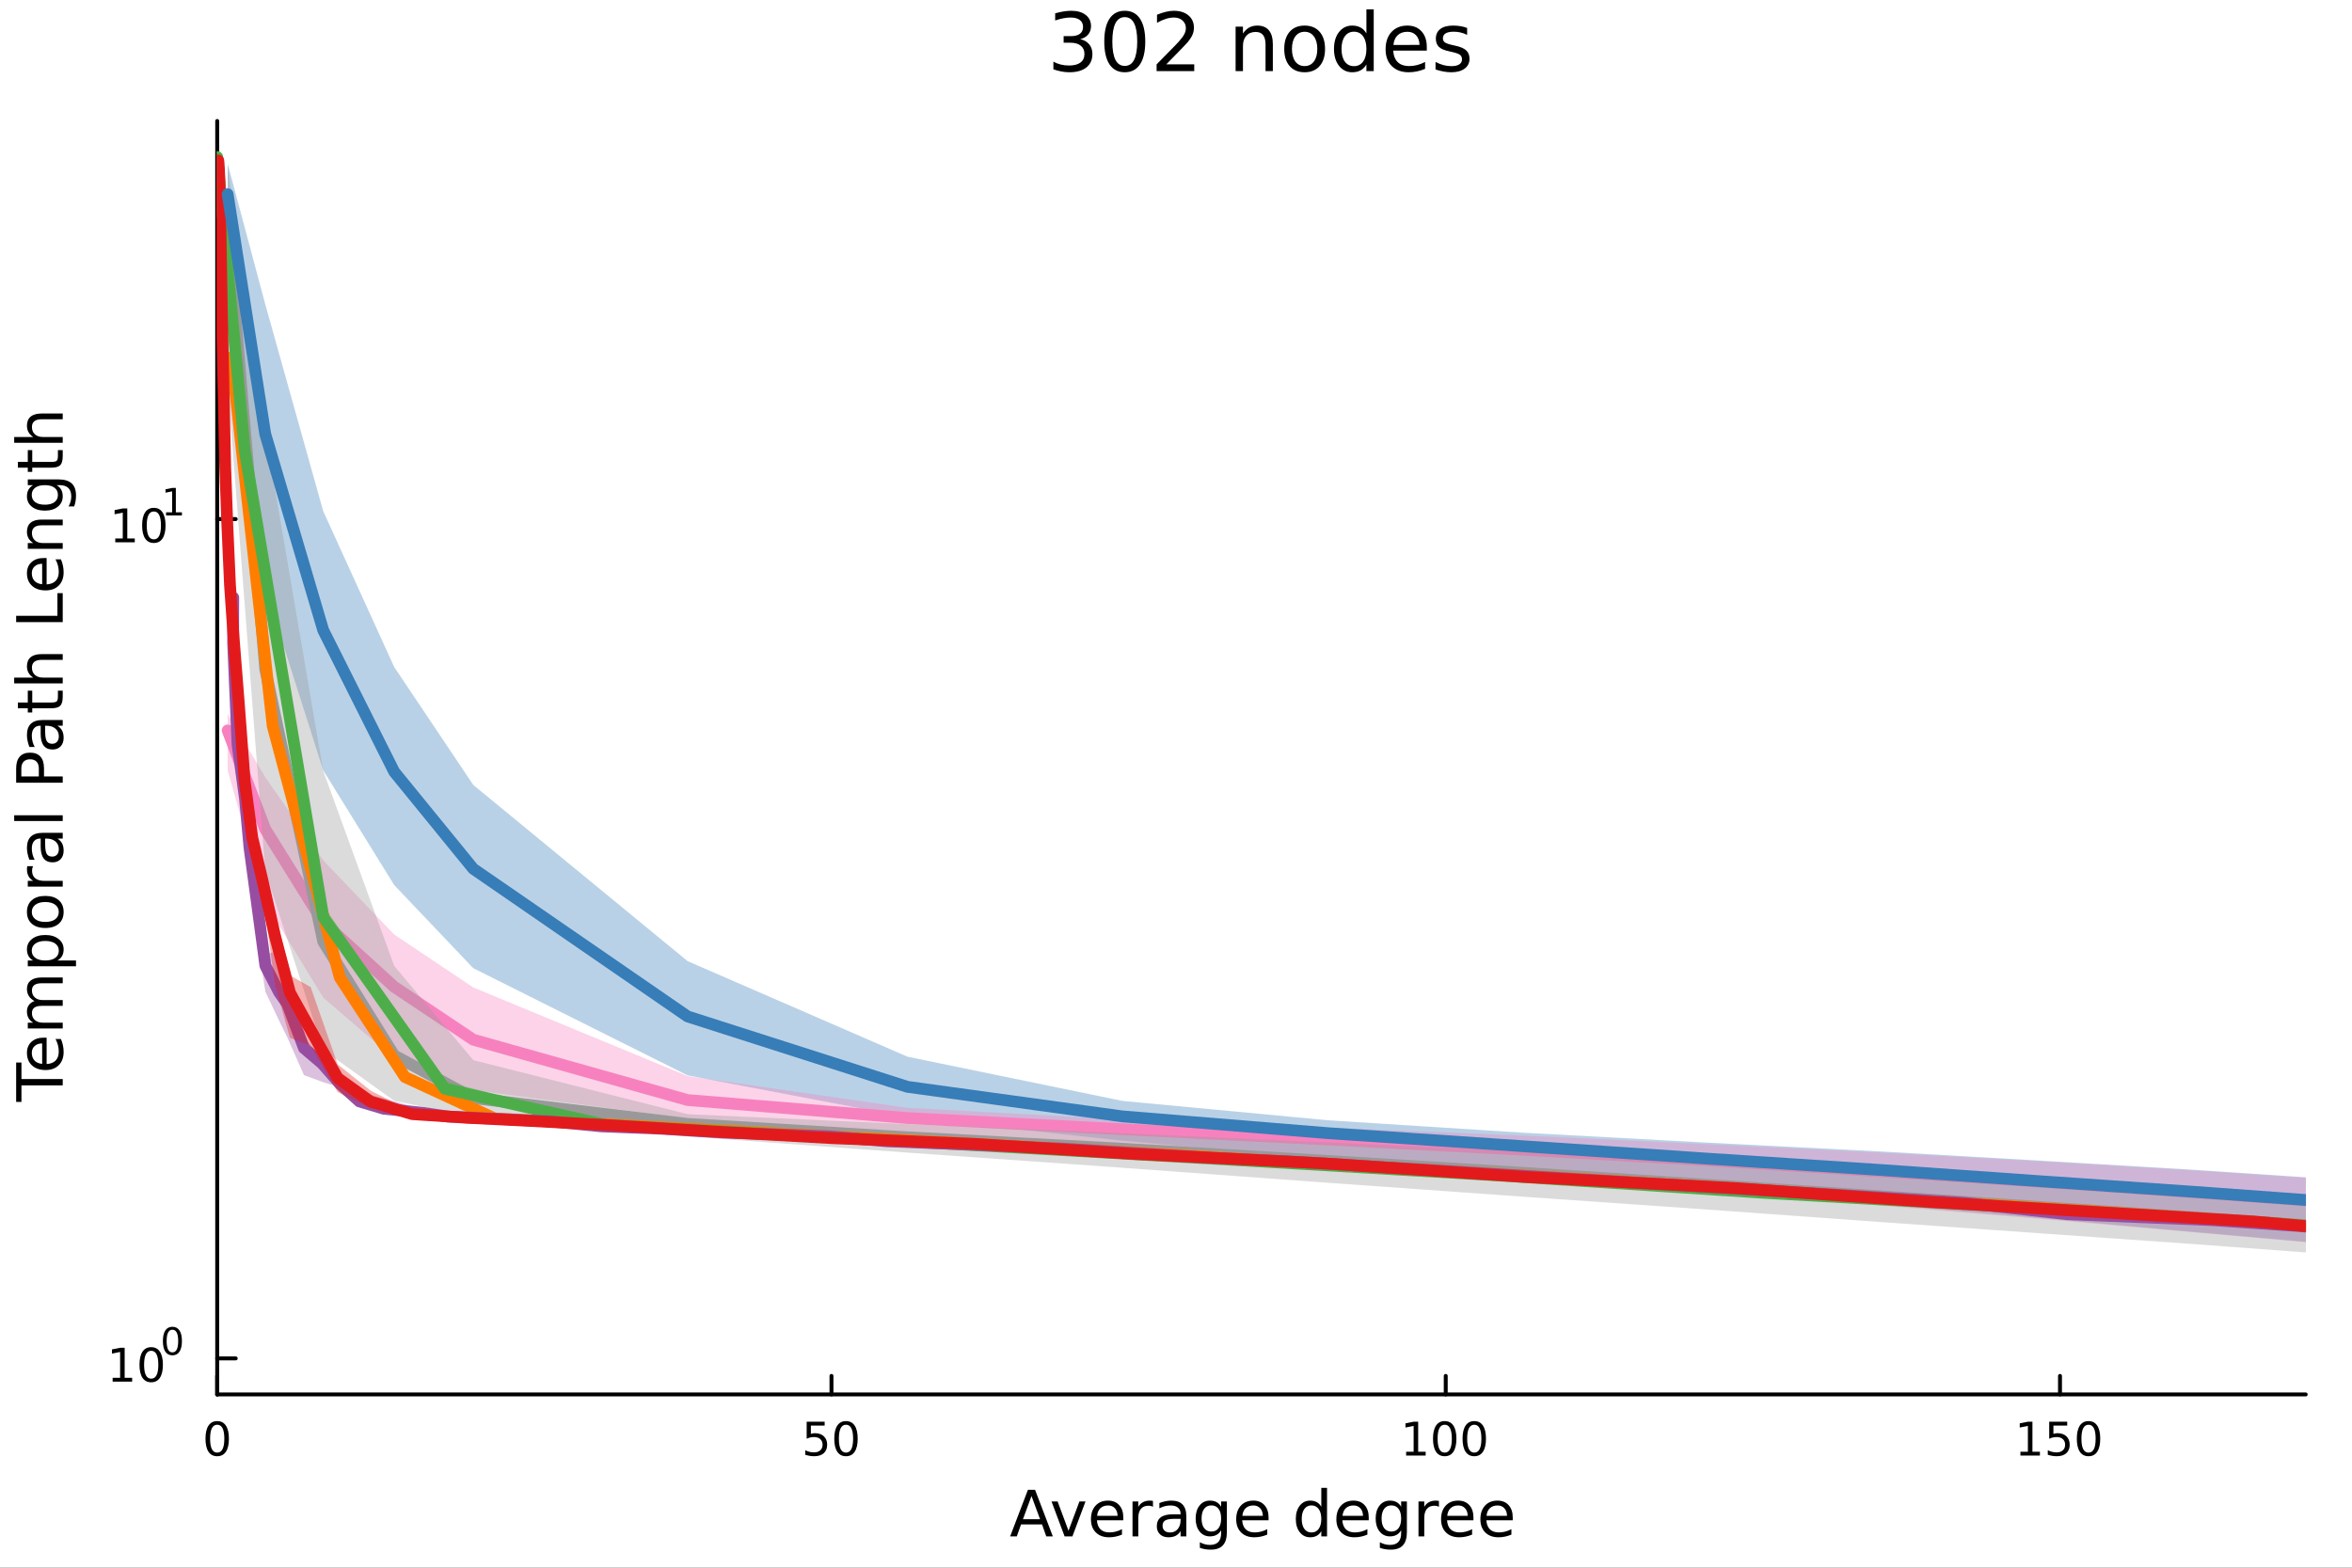 <?xml version="1.0" encoding="utf-8"?>
<svg xmlns="http://www.w3.org/2000/svg" xmlns:xlink="http://www.w3.org/1999/xlink" width="600" height="400" viewBox="0 0 2400 1600">
<rect x="0" y="0" width="2400" height="1600" fill="#333333" stroke="none"/>
<defs>
  <clipPath id="clip990">
    <rect x="0" y="0" width="2400" height="1600"/>
  </clipPath>
</defs>
<path clip-path="url(#clip990)" d="M0 1600 L2400 1600 L2400 0 L0 0  Z" fill="#ffffff" fill-rule="evenodd" fill-opacity="1"/>
<defs>
  <clipPath id="clip991">
    <rect x="480" y="0" width="1681" height="1600"/>
  </clipPath>
</defs>
<path clip-path="url(#clip990)" d="M221.637 1423.18 L2352.76 1423.18 L2352.76 123.472 L221.637 123.472  Z" fill="#ffffff" fill-rule="evenodd" fill-opacity="1"/>
<defs>
  <clipPath id="clip992">
    <rect x="221" y="123" width="2132" height="1301"/>
  </clipPath>
</defs>
<polyline clip-path="url(#clip990)" style="stroke:#000000; stroke-linecap:round; stroke-linejoin:round; stroke-width:4; stroke-opacity:1; fill:none" points="221.637,1423.18 2352.76,1423.18 "/>
<polyline clip-path="url(#clip990)" style="stroke:#000000; stroke-linecap:round; stroke-linejoin:round; stroke-width:4; stroke-opacity:1; fill:none" points="221.637,1423.18 221.637,1404.28 "/>
<polyline clip-path="url(#clip990)" style="stroke:#000000; stroke-linecap:round; stroke-linejoin:round; stroke-width:4; stroke-opacity:1; fill:none" points="848.437,1423.18 848.437,1404.28 "/>
<polyline clip-path="url(#clip990)" style="stroke:#000000; stroke-linecap:round; stroke-linejoin:round; stroke-width:4; stroke-opacity:1; fill:none" points="1475.24,1423.18 1475.24,1404.28 "/>
<polyline clip-path="url(#clip990)" style="stroke:#000000; stroke-linecap:round; stroke-linejoin:round; stroke-width:4; stroke-opacity:1; fill:none" points="2102.04,1423.18 2102.04,1404.28 "/>
<path clip-path="url(#clip990)" d="M221.637 1454.1 Q218.026 1454.1 216.197 1457.66 Q214.392 1461.2 214.392 1468.33 Q214.392 1475.44 216.197 1479.01 Q218.026 1482.55 221.637 1482.55 Q225.271 1482.55 227.077 1479.01 Q228.906 1475.44 228.906 1468.33 Q228.906 1461.2 227.077 1457.66 Q225.271 1454.1 221.637 1454.1 M221.637 1450.39 Q227.447 1450.39 230.503 1455 Q233.581 1459.58 233.581 1468.33 Q233.581 1477.06 230.503 1481.67 Q227.447 1486.25 221.637 1486.25 Q215.827 1486.25 212.748 1481.67 Q209.693 1477.06 209.693 1468.33 Q209.693 1459.58 212.748 1455 Q215.827 1450.39 221.637 1450.39 Z" fill="#000000" fill-rule="evenodd" fill-opacity="1" /><path clip-path="url(#clip990)" d="M823.136 1451.02 L841.492 1451.02 L841.492 1454.96 L827.418 1454.96 L827.418 1463.43 Q828.437 1463.08 829.455 1462.92 Q830.474 1462.73 831.492 1462.73 Q837.279 1462.73 840.659 1465.9 Q844.039 1469.08 844.039 1474.49 Q844.039 1480.07 840.566 1483.17 Q837.094 1486.25 830.775 1486.25 Q828.599 1486.25 826.33 1485.88 Q824.085 1485.51 821.678 1484.77 L821.678 1480.07 Q823.761 1481.2 825.983 1481.76 Q828.205 1482.32 830.682 1482.32 Q834.687 1482.32 837.025 1480.21 Q839.363 1478.1 839.363 1474.49 Q839.363 1470.88 837.025 1468.77 Q834.687 1466.67 830.682 1466.67 Q828.807 1466.67 826.932 1467.08 Q825.08 1467.5 823.136 1468.38 L823.136 1451.02 Z" fill="#000000" fill-rule="evenodd" fill-opacity="1" /><path clip-path="url(#clip990)" d="M863.251 1454.1 Q859.64 1454.1 857.812 1457.66 Q856.006 1461.2 856.006 1468.33 Q856.006 1475.44 857.812 1479.01 Q859.64 1482.55 863.251 1482.55 Q866.886 1482.55 868.691 1479.01 Q870.52 1475.44 870.52 1468.33 Q870.52 1461.2 868.691 1457.66 Q866.886 1454.1 863.251 1454.1 M863.251 1450.39 Q869.062 1450.39 872.117 1455 Q875.196 1459.58 875.196 1468.33 Q875.196 1477.06 872.117 1481.67 Q869.062 1486.25 863.251 1486.25 Q857.441 1486.25 854.363 1481.67 Q851.307 1477.06 851.307 1468.33 Q851.307 1459.58 854.363 1455 Q857.441 1450.39 863.251 1450.39 Z" fill="#000000" fill-rule="evenodd" fill-opacity="1" /><path clip-path="url(#clip990)" d="M1434.84 1481.64 L1442.48 1481.64 L1442.48 1455.28 L1434.17 1456.95 L1434.17 1452.69 L1442.44 1451.02 L1447.11 1451.02 L1447.11 1481.64 L1454.75 1481.64 L1454.75 1485.58 L1434.84 1485.58 L1434.84 1481.64 Z" fill="#000000" fill-rule="evenodd" fill-opacity="1" /><path clip-path="url(#clip990)" d="M1474.19 1454.1 Q1470.58 1454.1 1468.75 1457.66 Q1466.95 1461.2 1466.95 1468.33 Q1466.95 1475.44 1468.75 1479.01 Q1470.58 1482.55 1474.19 1482.55 Q1477.83 1482.55 1479.63 1479.01 Q1481.46 1475.44 1481.46 1468.33 Q1481.46 1461.2 1479.63 1457.66 Q1477.83 1454.1 1474.19 1454.1 M1474.19 1450.39 Q1480 1450.39 1483.06 1455 Q1486.14 1459.58 1486.14 1468.33 Q1486.14 1477.06 1483.06 1481.67 Q1480 1486.25 1474.19 1486.25 Q1468.38 1486.25 1465.31 1481.67 Q1462.25 1477.06 1462.25 1468.33 Q1462.25 1459.58 1465.31 1455 Q1468.38 1450.39 1474.19 1450.39 Z" fill="#000000" fill-rule="evenodd" fill-opacity="1" /><path clip-path="url(#clip990)" d="M1504.36 1454.1 Q1500.75 1454.1 1498.92 1457.66 Q1497.11 1461.2 1497.11 1468.33 Q1497.11 1475.44 1498.92 1479.01 Q1500.75 1482.55 1504.36 1482.55 Q1507.99 1482.55 1509.8 1479.01 Q1511.63 1475.44 1511.63 1468.33 Q1511.63 1461.2 1509.8 1457.66 Q1507.99 1454.1 1504.36 1454.1 M1504.36 1450.39 Q1510.17 1450.39 1513.22 1455 Q1516.3 1459.58 1516.3 1468.33 Q1516.3 1477.06 1513.22 1481.67 Q1510.17 1486.25 1504.36 1486.25 Q1498.55 1486.25 1495.47 1481.67 Q1492.41 1477.06 1492.41 1468.33 Q1492.41 1459.58 1495.47 1455 Q1498.55 1450.39 1504.36 1450.39 Z" fill="#000000" fill-rule="evenodd" fill-opacity="1" /><path clip-path="url(#clip990)" d="M2061.64 1481.64 L2069.28 1481.64 L2069.28 1455.28 L2060.97 1456.95 L2060.97 1452.69 L2069.24 1451.02 L2073.91 1451.02 L2073.91 1481.64 L2081.55 1481.64 L2081.55 1485.58 L2061.64 1485.58 L2061.64 1481.64 Z" fill="#000000" fill-rule="evenodd" fill-opacity="1" /><path clip-path="url(#clip990)" d="M2091.04 1451.02 L2109.4 1451.02 L2109.4 1454.96 L2095.32 1454.96 L2095.32 1463.43 Q2096.34 1463.08 2097.36 1462.92 Q2098.38 1462.73 2099.4 1462.73 Q2105.18 1462.73 2108.56 1465.9 Q2111.94 1469.08 2111.94 1474.49 Q2111.94 1480.07 2108.47 1483.17 Q2105 1486.25 2098.68 1486.25 Q2096.5 1486.25 2094.24 1485.88 Q2091.99 1485.51 2089.58 1484.77 L2089.58 1480.07 Q2091.67 1481.2 2093.89 1481.76 Q2096.11 1482.32 2098.59 1482.32 Q2102.59 1482.32 2104.93 1480.21 Q2107.27 1478.1 2107.27 1474.49 Q2107.27 1470.88 2104.93 1468.77 Q2102.59 1466.67 2098.59 1466.67 Q2096.71 1466.67 2094.84 1467.08 Q2092.99 1467.5 2091.04 1468.38 L2091.04 1451.02 Z" fill="#000000" fill-rule="evenodd" fill-opacity="1" /><path clip-path="url(#clip990)" d="M2131.16 1454.1 Q2127.55 1454.1 2125.72 1457.66 Q2123.91 1461.2 2123.91 1468.33 Q2123.91 1475.44 2125.72 1479.01 Q2127.55 1482.55 2131.16 1482.55 Q2134.79 1482.55 2136.6 1479.01 Q2138.42 1475.44 2138.42 1468.33 Q2138.42 1461.2 2136.6 1457.66 Q2134.79 1454.1 2131.16 1454.1 M2131.16 1450.39 Q2136.97 1450.39 2140.02 1455 Q2143.1 1459.58 2143.1 1468.33 Q2143.1 1477.06 2140.02 1481.67 Q2136.97 1486.25 2131.16 1486.25 Q2125.35 1486.25 2122.27 1481.67 Q2119.21 1477.06 2119.21 1468.33 Q2119.21 1459.58 2122.27 1455 Q2125.35 1450.39 2131.16 1450.39 Z" fill="#000000" fill-rule="evenodd" fill-opacity="1" /><path clip-path="url(#clip990)" d="M1052.54 1526.86 L1043.82 1550.51 L1061.29 1550.51 L1052.54 1526.86 M1048.91 1520.52 L1056.2 1520.52 L1074.31 1568.04 L1067.63 1568.04 L1063.3 1555.85 L1041.88 1555.85 L1037.55 1568.04 L1030.77 1568.04 L1048.91 1520.52 Z" fill="#000000" fill-rule="evenodd" fill-opacity="1" /><path clip-path="url(#clip990)" d="M1072.97 1532.4 L1079.18 1532.4 L1090.32 1562.31 L1101.46 1532.4 L1107.67 1532.4 L1094.3 1568.04 L1086.34 1568.04 L1072.97 1532.4 Z" fill="#000000" fill-rule="evenodd" fill-opacity="1" /><path clip-path="url(#clip990)" d="M1146.24 1548.76 L1146.24 1551.62 L1119.32 1551.62 Q1119.7 1557.67 1122.95 1560.85 Q1126.22 1564 1132.05 1564 Q1135.42 1564 1138.57 1563.17 Q1141.76 1562.35 1144.88 1560.69 L1144.88 1566.23 Q1141.72 1567.57 1138.41 1568.27 Q1135.1 1568.97 1131.7 1568.97 Q1123.17 1568.97 1118.17 1564 Q1113.21 1559.04 1113.21 1550.57 Q1113.21 1541.82 1117.92 1536.69 Q1122.66 1531.54 1130.68 1531.54 Q1137.87 1531.54 1142.04 1536.18 Q1146.24 1540.8 1146.24 1548.76 M1140.39 1547.04 Q1140.32 1542.23 1137.68 1539.37 Q1135.07 1536.5 1130.74 1536.5 Q1125.84 1536.5 1122.88 1539.27 Q1119.95 1542.04 1119.51 1547.07 L1140.39 1547.04 Z" fill="#000000" fill-rule="evenodd" fill-opacity="1" /><path clip-path="url(#clip990)" d="M1176.51 1537.87 Q1175.53 1537.3 1174.35 1537.04 Q1173.2 1536.76 1171.8 1536.76 Q1166.84 1536.76 1164.16 1540 Q1161.52 1543.22 1161.52 1549.27 L1161.52 1568.04 L1155.63 1568.04 L1155.63 1532.4 L1161.52 1532.4 L1161.52 1537.93 Q1163.37 1534.69 1166.33 1533.13 Q1169.29 1531.54 1173.52 1531.54 Q1174.13 1531.54 1174.86 1531.63 Q1175.59 1531.7 1176.48 1531.85 L1176.51 1537.87 Z" fill="#000000" fill-rule="evenodd" fill-opacity="1" /><path clip-path="url(#clip990)" d="M1198.86 1550.12 Q1191.76 1550.12 1189.02 1551.75 Q1186.28 1553.37 1186.28 1557.29 Q1186.28 1560.4 1188.32 1562.25 Q1190.39 1564.07 1193.92 1564.07 Q1198.79 1564.07 1201.72 1560.63 Q1204.68 1557.16 1204.68 1551.43 L1204.68 1550.12 L1198.86 1550.12 M1210.54 1547.71 L1210.54 1568.04 L1204.68 1568.04 L1204.68 1562.63 Q1202.68 1565.88 1199.68 1567.44 Q1196.69 1568.97 1192.36 1568.97 Q1186.89 1568.97 1183.64 1565.91 Q1180.43 1562.82 1180.43 1557.67 Q1180.43 1551.65 1184.44 1548.6 Q1188.48 1545.54 1196.47 1545.54 L1204.68 1545.54 L1204.68 1544.97 Q1204.68 1540.93 1202.01 1538.73 Q1199.37 1536.5 1194.56 1536.5 Q1191.5 1536.5 1188.61 1537.23 Q1185.71 1537.97 1183.04 1539.43 L1183.04 1534.02 Q1186.25 1532.78 1189.28 1532.17 Q1192.3 1531.54 1195.16 1531.54 Q1202.9 1531.54 1206.72 1535.55 Q1210.54 1539.56 1210.54 1547.71 Z" fill="#000000" fill-rule="evenodd" fill-opacity="1" /><path clip-path="url(#clip990)" d="M1246.06 1549.81 Q1246.06 1543.44 1243.42 1539.94 Q1240.81 1536.44 1236.06 1536.44 Q1231.35 1536.44 1228.71 1539.94 Q1226.1 1543.44 1226.1 1549.81 Q1226.1 1556.14 1228.71 1559.64 Q1231.35 1563.14 1236.06 1563.14 Q1240.81 1563.14 1243.42 1559.64 Q1246.06 1556.14 1246.06 1549.81 M1251.91 1563.62 Q1251.91 1572.72 1247.87 1577.15 Q1243.83 1581.6 1235.49 1581.6 Q1232.4 1581.6 1229.67 1581.13 Q1226.93 1580.68 1224.35 1579.72 L1224.35 1574.03 Q1226.93 1575.43 1229.44 1576.1 Q1231.96 1576.76 1234.57 1576.76 Q1240.33 1576.76 1243.19 1573.74 Q1246.06 1570.75 1246.06 1564.67 L1246.06 1561.77 Q1244.24 1564.92 1241.41 1566.48 Q1238.58 1568.04 1234.63 1568.04 Q1228.07 1568.04 1224.06 1563.05 Q1220.05 1558.05 1220.05 1549.81 Q1220.05 1541.53 1224.06 1536.53 Q1228.07 1531.54 1234.63 1531.54 Q1238.58 1531.54 1241.41 1533.1 Q1244.24 1534.66 1246.06 1537.81 L1246.06 1532.4 L1251.91 1532.4 L1251.91 1563.62 Z" fill="#000000" fill-rule="evenodd" fill-opacity="1" /><path clip-path="url(#clip990)" d="M1294.47 1548.76 L1294.47 1551.62 L1267.54 1551.62 Q1267.92 1557.67 1271.17 1560.85 Q1274.45 1564 1280.27 1564 Q1283.65 1564 1286.8 1563.17 Q1289.98 1562.35 1293.1 1560.69 L1293.1 1566.23 Q1289.95 1567.57 1286.64 1568.27 Q1283.33 1568.97 1279.92 1568.97 Q1271.39 1568.97 1266.4 1564 Q1261.43 1559.04 1261.43 1550.57 Q1261.43 1541.82 1266.14 1536.69 Q1270.88 1531.54 1278.91 1531.54 Q1286.1 1531.54 1290.27 1536.18 Q1294.47 1540.8 1294.47 1548.76 M1288.61 1547.04 Q1288.55 1542.23 1285.91 1539.37 Q1283.3 1536.5 1278.97 1536.5 Q1274.07 1536.5 1271.11 1539.27 Q1268.18 1542.04 1267.73 1547.07 L1288.61 1547.04 Z" fill="#000000" fill-rule="evenodd" fill-opacity="1" /><path clip-path="url(#clip990)" d="M1348.26 1537.81 L1348.26 1518.52 L1354.12 1518.52 L1354.12 1568.04 L1348.26 1568.04 L1348.26 1562.7 Q1346.41 1565.88 1343.58 1567.44 Q1340.78 1568.97 1336.83 1568.97 Q1330.37 1568.97 1326.3 1563.81 Q1322.26 1558.65 1322.26 1550.25 Q1322.26 1541.85 1326.3 1536.69 Q1330.37 1531.54 1336.83 1531.54 Q1340.78 1531.54 1343.58 1533.1 Q1346.41 1534.62 1348.26 1537.81 M1328.3 1550.25 Q1328.3 1556.71 1330.94 1560.4 Q1333.62 1564.07 1338.27 1564.07 Q1342.91 1564.07 1345.59 1560.4 Q1348.26 1556.71 1348.26 1550.25 Q1348.26 1543.79 1345.59 1540.13 Q1342.91 1536.44 1338.27 1536.44 Q1333.62 1536.44 1330.94 1540.13 Q1328.3 1543.79 1328.3 1550.25 Z" fill="#000000" fill-rule="evenodd" fill-opacity="1" /><path clip-path="url(#clip990)" d="M1396.67 1548.76 L1396.67 1551.62 L1369.74 1551.62 Q1370.13 1557.67 1373.37 1560.85 Q1376.65 1564 1382.48 1564 Q1385.85 1564 1389 1563.17 Q1392.18 1562.35 1395.3 1560.69 L1395.3 1566.23 Q1392.15 1567.57 1388.84 1568.27 Q1385.53 1568.97 1382.13 1568.97 Q1373.6 1568.97 1368.6 1564 Q1363.63 1559.04 1363.63 1550.57 Q1363.63 1541.82 1368.34 1536.69 Q1373.09 1531.54 1381.11 1531.54 Q1388.3 1531.54 1392.47 1536.18 Q1396.67 1540.8 1396.67 1548.76 M1390.81 1547.04 Q1390.75 1542.23 1388.11 1539.37 Q1385.5 1536.5 1381.17 1536.5 Q1376.27 1536.5 1373.31 1539.27 Q1370.38 1542.04 1369.93 1547.07 L1390.81 1547.04 Z" fill="#000000" fill-rule="evenodd" fill-opacity="1" /><path clip-path="url(#clip990)" d="M1429.74 1549.81 Q1429.74 1543.44 1427.1 1539.94 Q1424.49 1536.44 1419.75 1536.44 Q1415.04 1536.44 1412.39 1539.94 Q1409.78 1543.44 1409.78 1549.81 Q1409.78 1556.14 1412.39 1559.64 Q1415.04 1563.14 1419.75 1563.14 Q1424.49 1563.14 1427.1 1559.64 Q1429.74 1556.14 1429.74 1549.81 M1435.6 1563.62 Q1435.6 1572.72 1431.55 1577.15 Q1427.51 1581.6 1419.17 1581.6 Q1416.09 1581.6 1413.35 1581.13 Q1410.61 1580.68 1408.03 1579.72 L1408.03 1574.03 Q1410.61 1575.43 1413.13 1576.1 Q1415.64 1576.76 1418.25 1576.76 Q1424.01 1576.76 1426.88 1573.74 Q1429.74 1570.75 1429.74 1564.67 L1429.74 1561.77 Q1427.93 1564.92 1425.09 1566.48 Q1422.26 1568.04 1418.31 1568.04 Q1411.76 1568.04 1407.75 1563.05 Q1403.74 1558.05 1403.74 1549.81 Q1403.74 1541.53 1407.75 1536.53 Q1411.76 1531.54 1418.31 1531.54 Q1422.26 1531.54 1425.09 1533.1 Q1427.93 1534.66 1429.74 1537.81 L1429.74 1532.4 L1435.6 1532.4 L1435.6 1563.62 Z" fill="#000000" fill-rule="evenodd" fill-opacity="1" /><path clip-path="url(#clip990)" d="M1468.32 1537.87 Q1467.33 1537.3 1466.15 1537.04 Q1465.01 1536.76 1463.61 1536.76 Q1458.64 1536.76 1455.97 1540 Q1453.33 1543.22 1453.33 1549.27 L1453.33 1568.04 L1447.44 1568.04 L1447.44 1532.4 L1453.33 1532.4 L1453.33 1537.93 Q1455.17 1534.69 1458.13 1533.13 Q1461.09 1531.54 1465.32 1531.54 Q1465.93 1531.54 1466.66 1531.63 Q1467.39 1531.7 1468.28 1531.85 L1468.32 1537.87 Z" fill="#000000" fill-rule="evenodd" fill-opacity="1" /><path clip-path="url(#clip990)" d="M1503.52 1548.76 L1503.52 1551.62 L1476.59 1551.62 Q1476.97 1557.67 1480.22 1560.85 Q1483.5 1564 1489.32 1564 Q1492.7 1564 1495.85 1563.17 Q1499.03 1562.35 1502.15 1560.69 L1502.15 1566.23 Q1499 1567.57 1495.69 1568.27 Q1492.38 1568.97 1488.97 1568.97 Q1480.44 1568.97 1475.45 1564 Q1470.48 1559.04 1470.48 1550.57 Q1470.48 1541.82 1475.19 1536.69 Q1479.93 1531.54 1487.95 1531.54 Q1495.15 1531.54 1499.32 1536.18 Q1503.52 1540.8 1503.52 1548.76 M1497.66 1547.04 Q1497.6 1542.23 1494.96 1539.37 Q1492.35 1536.5 1488.02 1536.5 Q1483.12 1536.5 1480.16 1539.27 Q1477.23 1542.04 1476.78 1547.07 L1497.66 1547.04 Z" fill="#000000" fill-rule="evenodd" fill-opacity="1" /><path clip-path="url(#clip990)" d="M1543.62 1548.76 L1543.62 1551.62 L1516.7 1551.62 Q1517.08 1557.67 1520.32 1560.85 Q1523.6 1564 1529.43 1564 Q1532.8 1564 1535.95 1563.17 Q1539.14 1562.35 1542.25 1560.69 L1542.25 1566.23 Q1539.1 1567.57 1535.79 1568.27 Q1532.48 1568.97 1529.08 1568.97 Q1520.55 1568.97 1515.55 1564 Q1510.59 1559.04 1510.59 1550.57 Q1510.59 1541.82 1515.3 1536.69 Q1520.04 1531.54 1528.06 1531.54 Q1535.25 1531.54 1539.42 1536.18 Q1543.62 1540.8 1543.62 1548.76 M1537.77 1547.04 Q1537.7 1542.23 1535.06 1539.37 Q1532.45 1536.5 1528.12 1536.5 Q1523.22 1536.5 1520.26 1539.27 Q1517.33 1542.04 1516.89 1547.07 L1537.77 1547.04 Z" fill="#000000" fill-rule="evenodd" fill-opacity="1" /><polyline clip-path="url(#clip990)" style="stroke:#000000; stroke-linecap:round; stroke-linejoin:round; stroke-width:4; stroke-opacity:1; fill:none" points="221.637,1423.18 221.637,123.472 "/>
<polyline clip-path="url(#clip990)" style="stroke:#000000; stroke-linecap:round; stroke-linejoin:round; stroke-width:4; stroke-opacity:1; fill:none" points="221.637,1386.4 240.535,1386.4 "/>
<polyline clip-path="url(#clip990)" style="stroke:#000000; stroke-linecap:round; stroke-linejoin:round; stroke-width:4; stroke-opacity:1; fill:none" points="221.637,529.772 240.535,529.772 "/>
<path clip-path="url(#clip990)" d="M114.931 1406.19 L122.57 1406.19 L122.57 1379.82 L114.26 1381.49 L114.26 1377.23 L122.524 1375.56 L127.2 1375.56 L127.2 1406.19 L134.839 1406.19 L134.839 1410.12 L114.931 1410.12 L114.931 1406.19 Z" fill="#000000" fill-rule="evenodd" fill-opacity="1" /><path clip-path="url(#clip990)" d="M154.283 1378.64 Q150.672 1378.64 148.843 1382.21 Q147.038 1385.75 147.038 1392.88 Q147.038 1399.98 148.843 1403.55 Q150.672 1407.09 154.283 1407.09 Q157.917 1407.09 159.723 1403.55 Q161.552 1399.98 161.552 1392.88 Q161.552 1385.75 159.723 1382.21 Q157.917 1378.64 154.283 1378.64 M154.283 1374.94 Q160.093 1374.94 163.149 1379.54 Q166.227 1384.13 166.227 1392.88 Q166.227 1401.6 163.149 1406.21 Q160.093 1410.79 154.283 1410.79 Q148.473 1410.79 145.394 1406.21 Q142.339 1401.6 142.339 1392.88 Q142.339 1384.13 145.394 1379.54 Q148.473 1374.94 154.283 1374.94 Z" fill="#000000" fill-rule="evenodd" fill-opacity="1" /><path clip-path="url(#clip990)" d="M175.932 1357.13 Q172.998 1357.13 171.512 1360.03 Q170.045 1362.91 170.045 1368.7 Q170.045 1374.48 171.512 1377.37 Q172.998 1380.25 175.932 1380.25 Q178.885 1380.25 180.352 1377.37 Q181.838 1374.48 181.838 1368.7 Q181.838 1362.91 180.352 1360.03 Q178.885 1357.13 175.932 1357.13 M175.932 1354.13 Q180.653 1354.13 183.136 1357.87 Q185.637 1361.59 185.637 1368.7 Q185.637 1375.79 183.136 1379.53 Q180.653 1383.26 175.932 1383.26 Q171.212 1383.26 168.71 1379.53 Q166.227 1375.79 166.227 1368.7 Q166.227 1361.59 168.71 1357.87 Q171.212 1354.13 175.932 1354.13 Z" fill="#000000" fill-rule="evenodd" fill-opacity="1" /><path clip-path="url(#clip990)" d="M117.621 549.565 L125.26 549.565 L125.26 523.199 L116.95 524.866 L116.95 520.607 L125.214 518.94 L129.889 518.94 L129.889 549.565 L137.528 549.565 L137.528 553.5 L117.621 553.5 L117.621 549.565 Z" fill="#000000" fill-rule="evenodd" fill-opacity="1" /><path clip-path="url(#clip990)" d="M156.973 522.019 Q153.362 522.019 151.533 525.584 Q149.727 529.125 149.727 536.255 Q149.727 543.361 151.533 546.926 Q153.362 550.468 156.973 550.468 Q160.607 550.468 162.412 546.926 Q164.241 543.361 164.241 536.255 Q164.241 529.125 162.412 525.584 Q160.607 522.019 156.973 522.019 M156.973 518.315 Q162.783 518.315 165.838 522.922 Q168.917 527.505 168.917 536.255 Q168.917 544.982 165.838 549.588 Q162.783 554.171 156.973 554.171 Q151.162 554.171 148.084 549.588 Q145.028 544.982 145.028 536.255 Q145.028 527.505 148.084 522.922 Q151.162 518.315 156.973 518.315 Z" fill="#000000" fill-rule="evenodd" fill-opacity="1" /><path clip-path="url(#clip990)" d="M169.462 522.892 L175.669 522.892 L175.669 501.47 L168.917 502.824 L168.917 499.364 L175.631 498.01 L179.431 498.01 L179.431 522.892 L185.637 522.892 L185.637 526.09 L169.462 526.09 L169.462 522.892 Z" fill="#000000" fill-rule="evenodd" fill-opacity="1" /><path clip-path="url(#clip990)" d="M16.484 1124.62 L16.484 1084.42 L21.895 1084.42 L21.895 1101.29 L64.004 1101.29 L64.004 1107.75 L21.895 1107.75 L21.895 1124.62 L16.484 1124.62 Z" fill="#000000" fill-rule="evenodd" fill-opacity="1" /><path clip-path="url(#clip990)" d="M44.716 1059.05 L47.581 1059.05 L47.581 1085.98 Q53.628 1085.6 56.811 1082.35 Q59.962 1079.07 59.962 1073.25 Q59.962 1069.87 59.134 1066.72 Q58.307 1063.54 56.652 1060.42 L62.19 1060.42 Q63.527 1063.57 64.227 1066.88 Q64.927 1070.19 64.927 1073.6 Q64.927 1082.13 59.962 1087.12 Q54.997 1092.09 46.53 1092.09 Q37.777 1092.09 32.653 1087.38 Q27.497 1082.64 27.497 1074.61 Q27.497 1067.42 32.144 1063.25 Q36.759 1059.05 44.716 1059.05 M42.997 1064.91 Q38.191 1064.97 35.327 1067.61 Q32.462 1070.22 32.462 1074.55 Q32.462 1079.45 35.231 1082.41 Q38 1085.34 43.029 1085.79 L42.997 1064.91 Z" fill="#000000" fill-rule="evenodd" fill-opacity="1" /><path clip-path="url(#clip990)" d="M35.199 1021.68 Q31.253 1019.49 29.375 1016.43 Q27.497 1013.38 27.497 1009.24 Q27.497 1003.67 31.412 1000.65 Q35.295 997.622 42.488 997.622 L64.004 997.622 L64.004 1003.51 L42.679 1003.51 Q37.555 1003.51 35.072 1005.32 Q32.589 1007.14 32.589 1010.86 Q32.589 1015.41 35.613 1018.06 Q38.637 1020.7 43.857 1020.7 L64.004 1020.7 L64.004 1026.59 L42.679 1026.59 Q37.523 1026.59 35.072 1028.4 Q32.589 1030.21 32.589 1034 Q32.589 1038.49 35.645 1041.13 Q38.669 1043.77 43.857 1043.77 L64.004 1043.77 L64.004 1049.66 L28.356 1049.66 L28.356 1043.77 L33.894 1043.77 Q30.616 1041.77 29.056 1038.97 Q27.497 1036.17 27.497 1032.31 Q27.497 1028.43 29.47 1025.73 Q31.444 1022.99 35.199 1021.68 Z" fill="#000000" fill-rule="evenodd" fill-opacity="1" /><path clip-path="url(#clip990)" d="M58.657 980.275 L77.563 980.275 L77.563 986.163 L28.356 986.163 L28.356 980.275 L33.767 980.275 Q30.584 978.429 29.056 975.628 Q27.497 972.795 27.497 968.88 Q27.497 962.387 32.653 958.345 Q37.809 954.271 46.212 954.271 Q54.615 954.271 59.771 958.345 Q64.927 962.387 64.927 968.88 Q64.927 972.795 63.399 975.628 Q61.84 978.429 58.657 980.275 M46.212 960.35 Q39.751 960.35 36.09 963.024 Q32.398 965.666 32.398 970.313 Q32.398 974.96 36.09 977.633 Q39.751 980.275 46.212 980.275 Q52.673 980.275 56.365 977.633 Q60.026 974.96 60.026 970.313 Q60.026 965.666 56.365 963.024 Q52.673 960.35 46.212 960.35 Z" fill="#000000" fill-rule="evenodd" fill-opacity="1" /><path clip-path="url(#clip990)" d="M32.462 930.75 Q32.462 935.461 36.154 938.198 Q39.815 940.935 46.212 940.935 Q52.609 940.935 56.302 938.23 Q59.962 935.492 59.962 930.75 Q59.962 926.071 56.27 923.334 Q52.578 920.597 46.212 920.597 Q39.878 920.597 36.186 923.334 Q32.462 926.071 32.462 930.75 M27.497 930.75 Q27.497 923.111 32.462 918.751 Q37.427 914.39 46.212 914.39 Q54.965 914.39 59.962 918.751 Q64.927 923.111 64.927 930.75 Q64.927 938.421 59.962 942.781 Q54.965 947.11 46.212 947.11 Q37.427 947.11 32.462 942.781 Q27.497 938.421 27.497 930.75 Z" fill="#000000" fill-rule="evenodd" fill-opacity="1" /><path clip-path="url(#clip990)" d="M33.831 884.026 Q33.258 885.012 33.003 886.19 Q32.717 887.336 32.717 888.736 Q32.717 893.701 35.963 896.375 Q39.178 899.017 45.225 899.017 L64.004 899.017 L64.004 904.905 L28.356 904.905 L28.356 899.017 L33.894 899.017 Q30.648 897.171 29.088 894.211 Q27.497 891.251 27.497 887.018 Q27.497 886.413 27.592 885.681 Q27.656 884.949 27.815 884.057 L33.831 884.026 Z" fill="#000000" fill-rule="evenodd" fill-opacity="1" /><path clip-path="url(#clip990)" d="M46.085 861.682 Q46.085 868.78 47.708 871.517 Q49.331 874.254 53.246 874.254 Q56.365 874.254 58.211 872.217 Q60.026 870.148 60.026 866.615 Q60.026 861.746 56.588 858.817 Q53.119 855.857 47.39 855.857 L46.085 855.857 L46.085 861.682 M43.666 850.001 L64.004 850.001 L64.004 855.857 L58.593 855.857 Q61.84 857.863 63.399 860.854 Q64.927 863.846 64.927 868.175 Q64.927 873.65 61.872 876.896 Q58.784 880.111 53.628 880.111 Q47.612 880.111 44.557 876.1 Q41.501 872.058 41.501 864.069 L41.501 855.857 L40.928 855.857 Q36.886 855.857 34.69 858.531 Q32.462 861.173 32.462 865.979 Q32.462 869.034 33.194 871.931 Q33.926 874.827 35.39 877.501 L29.98 877.501 Q28.738 874.286 28.133 871.262 Q27.497 868.239 27.497 865.374 Q27.497 857.64 31.507 853.82 Q35.518 850.001 43.666 850.001 Z" fill="#000000" fill-rule="evenodd" fill-opacity="1" /><path clip-path="url(#clip990)" d="M14.479 837.938 L14.479 832.081 L64.004 832.081 L64.004 837.938 L14.479 837.938 Z" fill="#000000" fill-rule="evenodd" fill-opacity="1" /><path clip-path="url(#clip990)" d="M21.768 792.423 L39.623 792.423 L39.623 784.339 Q39.623 779.851 37.3 777.4 Q34.977 774.949 30.68 774.949 Q26.415 774.949 24.091 777.4 Q21.768 779.851 21.768 784.339 L21.768 792.423 M16.484 798.852 L16.484 784.339 Q16.484 776.35 20.113 772.276 Q23.709 768.17 30.68 768.17 Q37.714 768.17 41.31 772.276 Q44.907 776.35 44.907 784.339 L44.907 792.423 L64.004 792.423 L64.004 798.852 L16.484 798.852 Z" fill="#000000" fill-rule="evenodd" fill-opacity="1" /><path clip-path="url(#clip990)" d="M46.085 746.526 Q46.085 753.624 47.708 756.361 Q49.331 759.099 53.246 759.099 Q56.365 759.099 58.211 757.062 Q60.026 754.993 60.026 751.46 Q60.026 746.59 56.588 743.662 Q53.119 740.702 47.39 740.702 L46.085 740.702 L46.085 746.526 M43.666 734.845 L64.004 734.845 L64.004 740.702 L58.593 740.702 Q61.84 742.707 63.399 745.699 Q64.927 748.691 64.927 753.019 Q64.927 758.494 61.872 761.74 Q58.784 764.955 53.628 764.955 Q47.612 764.955 44.557 760.945 Q41.501 756.902 41.501 748.913 L41.501 740.702 L40.928 740.702 Q36.886 740.702 34.69 743.375 Q32.462 746.017 32.462 750.823 Q32.462 753.879 33.194 756.775 Q33.926 759.672 35.39 762.345 L29.98 762.345 Q28.738 759.13 28.133 756.107 Q27.497 753.083 27.497 750.218 Q27.497 742.484 31.507 738.665 Q35.518 734.845 43.666 734.845 Z" fill="#000000" fill-rule="evenodd" fill-opacity="1" /><path clip-path="url(#clip990)" d="M18.235 716.989 L28.356 716.989 L28.356 704.926 L32.908 704.926 L32.908 716.989 L52.259 716.989 Q56.62 716.989 57.861 715.812 Q59.103 714.602 59.103 710.942 L59.103 704.926 L64.004 704.926 L64.004 710.942 Q64.004 717.722 61.49 720.3 Q58.943 722.878 52.259 722.878 L32.908 722.878 L32.908 727.175 L28.356 727.175 L28.356 722.878 L18.235 722.878 L18.235 716.989 Z" fill="#000000" fill-rule="evenodd" fill-opacity="1" /><path clip-path="url(#clip990)" d="M42.488 667.592 L64.004 667.592 L64.004 673.448 L42.679 673.448 Q37.618 673.448 35.104 675.421 Q32.589 677.395 32.589 681.342 Q32.589 686.084 35.613 688.821 Q38.637 691.558 43.857 691.558 L64.004 691.558 L64.004 697.447 L14.479 697.447 L14.479 691.558 L33.894 691.558 Q30.68 689.458 29.088 686.625 Q27.497 683.76 27.497 680.037 Q27.497 673.894 31.316 670.743 Q35.104 667.592 42.488 667.592 Z" fill="#000000" fill-rule="evenodd" fill-opacity="1" /><path clip-path="url(#clip990)" d="M16.484 634.936 L16.484 628.506 L58.593 628.506 L58.593 605.367 L64.004 605.367 L64.004 634.936 L16.484 634.936 Z" fill="#000000" fill-rule="evenodd" fill-opacity="1" /><path clip-path="url(#clip990)" d="M44.716 569.528 L47.581 569.528 L47.581 596.455 Q53.628 596.073 56.811 592.826 Q59.962 589.548 59.962 583.723 Q59.962 580.35 59.134 577.199 Q58.307 574.016 56.652 570.897 L62.19 570.897 Q63.527 574.048 64.227 577.358 Q64.927 580.668 64.927 584.074 Q64.927 592.604 59.962 597.601 Q54.997 602.566 46.53 602.566 Q37.777 602.566 32.653 597.855 Q27.497 593.113 27.497 585.092 Q27.497 577.899 32.144 573.729 Q36.759 569.528 44.716 569.528 M42.997 575.384 Q38.191 575.448 35.327 578.09 Q32.462 580.7 32.462 585.028 Q32.462 589.93 35.231 592.89 Q38 595.818 43.029 596.264 L42.997 575.384 Z" fill="#000000" fill-rule="evenodd" fill-opacity="1" /><path clip-path="url(#clip990)" d="M42.488 530.283 L64.004 530.283 L64.004 536.14 L42.679 536.14 Q37.618 536.14 35.104 538.113 Q32.589 540.086 32.589 544.033 Q32.589 548.776 35.613 551.513 Q38.637 554.25 43.857 554.25 L64.004 554.25 L64.004 560.138 L28.356 560.138 L28.356 554.25 L33.894 554.25 Q30.68 552.15 29.088 549.317 Q27.497 546.452 27.497 542.728 Q27.497 536.585 31.316 533.434 Q35.104 530.283 42.488 530.283 Z" fill="#000000" fill-rule="evenodd" fill-opacity="1" /><path clip-path="url(#clip990)" d="M45.766 495.145 Q39.401 495.145 35.9 497.786 Q32.398 500.396 32.398 505.139 Q32.398 509.849 35.9 512.491 Q39.401 515.101 45.766 515.101 Q52.1 515.101 55.601 512.491 Q59.103 509.849 59.103 505.139 Q59.103 500.396 55.601 497.786 Q52.1 495.145 45.766 495.145 M59.58 489.288 Q68.683 489.288 73.107 493.33 Q77.563 497.373 77.563 505.712 Q77.563 508.799 77.086 511.536 Q76.64 514.274 75.685 516.852 L69.988 516.852 Q71.388 514.274 72.057 511.759 Q72.725 509.245 72.725 506.635 Q72.725 500.874 69.701 498.009 Q66.71 495.145 60.63 495.145 L57.734 495.145 Q60.885 496.959 62.445 499.792 Q64.004 502.624 64.004 506.571 Q64.004 513.128 59.007 517.138 Q54.01 521.149 45.766 521.149 Q37.491 521.149 32.494 517.138 Q27.497 513.128 27.497 506.571 Q27.497 502.624 29.056 499.792 Q30.616 496.959 33.767 495.145 L28.356 495.145 L28.356 489.288 L59.58 489.288 Z" fill="#000000" fill-rule="evenodd" fill-opacity="1" /><path clip-path="url(#clip990)" d="M18.235 471.432 L28.356 471.432 L28.356 459.369 L32.908 459.369 L32.908 471.432 L52.259 471.432 Q56.62 471.432 57.861 470.255 Q59.103 469.045 59.103 465.385 L59.103 459.369 L64.004 459.369 L64.004 465.385 Q64.004 472.164 61.49 474.743 Q58.943 477.321 52.259 477.321 L32.908 477.321 L32.908 481.617 L28.356 481.617 L28.356 477.321 L18.235 477.321 L18.235 471.432 Z" fill="#000000" fill-rule="evenodd" fill-opacity="1" /><path clip-path="url(#clip990)" d="M42.488 422.034 L64.004 422.034 L64.004 427.891 L42.679 427.891 Q37.618 427.891 35.104 429.864 Q32.589 431.838 32.589 435.784 Q32.589 440.527 35.613 443.264 Q38.637 446.001 43.857 446.001 L64.004 446.001 L64.004 451.89 L14.479 451.89 L14.479 446.001 L33.894 446.001 Q30.68 443.901 29.088 441.068 Q27.497 438.203 27.497 434.479 Q27.497 428.337 31.316 425.185 Q35.104 422.034 42.488 422.034 Z" fill="#000000" fill-rule="evenodd" fill-opacity="1" /><path clip-path="url(#clip990)" d="M1102.23 39.966 Q1108.11 41.222 1111.39 45.192 Q1114.71 49.162 1114.71 54.995 Q1114.71 63.948 1108.55 68.849 Q1102.39 73.751 1091.05 73.751 Q1087.24 73.751 1083.19 72.981 Q1079.18 72.252 1074.89 70.753 L1074.89 62.854 Q1078.29 64.839 1082.34 65.852 Q1086.39 66.864 1090.81 66.864 Q1098.51 66.864 1102.52 63.826 Q1106.57 60.788 1106.57 54.995 Q1106.57 49.648 1102.8 46.65 Q1099.07 43.612 1092.39 43.612 L1085.34 43.612 L1085.34 36.888 L1092.71 36.888 Q1098.75 36.888 1101.95 34.498 Q1105.15 32.067 1105.15 27.53 Q1105.15 22.871 1101.83 20.4 Q1098.55 17.889 1092.39 17.889 Q1089.03 17.889 1085.18 18.618 Q1081.33 19.347 1076.71 20.887 L1076.71 13.595 Q1081.37 12.299 1085.42 11.65 Q1089.51 11.002 1093.12 11.002 Q1102.43 11.002 1107.86 15.256 Q1113.29 19.469 1113.29 26.679 Q1113.29 31.702 1110.42 35.186 Q1107.54 38.629 1102.23 39.966 Z" fill="#000000" fill-rule="evenodd" fill-opacity="1" /><path clip-path="url(#clip990)" d="M1147.72 17.484 Q1141.4 17.484 1138.2 23.722 Q1135.04 29.92 1135.04 42.397 Q1135.04 54.833 1138.2 61.071 Q1141.4 67.269 1147.72 67.269 Q1154.08 67.269 1157.24 61.071 Q1160.44 54.833 1160.44 42.397 Q1160.44 29.92 1157.24 23.722 Q1154.08 17.484 1147.72 17.484 M1147.72 11.002 Q1157.89 11.002 1163.24 19.064 Q1168.63 27.084 1168.63 42.397 Q1168.63 57.669 1163.24 65.73 Q1157.89 73.751 1147.72 73.751 Q1137.56 73.751 1132.17 65.73 Q1126.82 57.669 1126.82 42.397 Q1126.82 27.084 1132.17 19.064 Q1137.56 11.002 1147.72 11.002 Z" fill="#000000" fill-rule="evenodd" fill-opacity="1" /><path clip-path="url(#clip990)" d="M1190.06 65.689 L1218.61 65.689 L1218.61 72.576 L1180.21 72.576 L1180.21 65.689 Q1184.87 60.869 1192.89 52.767 Q1200.95 44.625 1203.02 42.275 Q1206.95 37.86 1208.49 34.822 Q1210.07 31.743 1210.07 28.786 Q1210.07 23.965 1206.66 20.927 Q1203.3 17.889 1197.87 17.889 Q1194.03 17.889 1189.73 19.226 Q1185.48 20.562 1180.62 23.276 L1180.62 15.013 Q1185.56 13.028 1189.85 12.015 Q1194.15 11.002 1197.71 11.002 Q1207.11 11.002 1212.7 15.701 Q1218.29 20.4 1218.29 28.259 Q1218.29 31.986 1216.87 35.348 Q1215.5 38.67 1211.81 43.207 Q1210.8 44.382 1205.37 50.013 Q1199.94 55.603 1190.06 65.689 Z" fill="#000000" fill-rule="evenodd" fill-opacity="1" /><path clip-path="url(#clip990)" d="M1298.82 45.192 L1298.82 72.576 L1291.37 72.576 L1291.37 45.435 Q1291.37 38.994 1288.86 35.794 Q1286.35 32.594 1281.32 32.594 Q1275.29 32.594 1271.8 36.442 Q1268.32 40.29 1268.32 46.934 L1268.32 72.576 L1260.83 72.576 L1260.83 27.206 L1268.32 27.206 L1268.32 34.254 Q1270.99 30.163 1274.6 28.138 Q1278.24 26.112 1282.98 26.112 Q1290.8 26.112 1294.81 30.973 Q1298.82 35.794 1298.82 45.192 Z" fill="#000000" fill-rule="evenodd" fill-opacity="1" /><path clip-path="url(#clip990)" d="M1331.27 32.431 Q1325.27 32.431 1321.79 37.131 Q1318.31 41.789 1318.31 49.931 Q1318.31 58.074 1321.75 62.773 Q1325.23 67.431 1331.27 67.431 Q1337.23 67.431 1340.71 62.732 Q1344.19 58.033 1344.19 49.931 Q1344.19 41.87 1340.71 37.171 Q1337.23 32.431 1331.27 32.431 M1331.27 26.112 Q1340.99 26.112 1346.54 32.431 Q1352.09 38.751 1352.09 49.931 Q1352.09 61.071 1346.54 67.431 Q1340.99 73.751 1331.27 73.751 Q1321.51 73.751 1315.96 67.431 Q1310.45 61.071 1310.45 49.931 Q1310.45 38.751 1315.96 32.431 Q1321.51 26.112 1331.27 26.112 Z" fill="#000000" fill-rule="evenodd" fill-opacity="1" /><path clip-path="url(#clip990)" d="M1394.3 34.092 L1394.3 9.544 L1401.76 9.544 L1401.76 72.576 L1394.3 72.576 L1394.3 65.77 Q1391.95 69.821 1388.35 71.806 Q1384.78 73.751 1379.76 73.751 Q1371.54 73.751 1366.35 67.188 Q1361.21 60.626 1361.21 49.931 Q1361.21 39.237 1366.35 32.675 Q1371.54 26.112 1379.76 26.112 Q1384.78 26.112 1388.35 28.097 Q1391.95 30.041 1394.3 34.092 M1368.9 49.931 Q1368.9 58.155 1372.27 62.854 Q1375.67 67.512 1381.58 67.512 Q1387.5 67.512 1390.9 62.854 Q1394.3 58.155 1394.3 49.931 Q1394.3 41.708 1390.9 37.05 Q1387.5 32.35 1381.58 32.35 Q1375.67 32.35 1372.27 37.05 Q1368.9 41.708 1368.9 49.931 Z" fill="#000000" fill-rule="evenodd" fill-opacity="1" /><path clip-path="url(#clip990)" d="M1455.92 48.028 L1455.92 51.673 L1421.65 51.673 Q1422.13 59.37 1426.26 63.421 Q1430.44 67.431 1437.85 67.431 Q1442.14 67.431 1446.15 66.378 Q1450.2 65.325 1454.17 63.218 L1454.17 70.267 Q1450.16 71.968 1445.95 72.86 Q1441.74 73.751 1437.4 73.751 Q1426.55 73.751 1420.19 67.431 Q1413.87 61.112 1413.87 50.337 Q1413.87 39.197 1419.86 32.675 Q1425.9 26.112 1436.11 26.112 Q1445.26 26.112 1450.57 32.026 Q1455.92 37.9 1455.92 48.028 M1448.46 45.84 Q1448.38 39.723 1445.02 36.077 Q1441.7 32.431 1436.19 32.431 Q1429.95 32.431 1426.18 35.956 Q1422.46 39.48 1421.89 45.88 L1448.46 45.84 Z" fill="#000000" fill-rule="evenodd" fill-opacity="1" /><path clip-path="url(#clip990)" d="M1497.07 28.543 L1497.07 35.591 Q1493.91 33.971 1490.51 33.161 Q1487.11 32.35 1483.46 32.35 Q1477.91 32.35 1475.12 34.052 Q1472.36 35.753 1472.36 39.156 Q1472.36 41.749 1474.35 43.248 Q1476.33 44.706 1482.33 46.043 L1484.88 46.61 Q1492.82 48.311 1496.14 51.43 Q1499.5 54.509 1499.5 60.059 Q1499.5 66.378 1494.48 70.064 Q1489.5 73.751 1480.75 73.751 Q1477.1 73.751 1473.13 73.022 Q1469.2 72.333 1464.83 70.915 L1464.83 63.218 Q1468.96 65.365 1472.97 66.459 Q1476.98 67.512 1480.91 67.512 Q1486.18 67.512 1489.01 65.73 Q1491.85 63.907 1491.85 60.626 Q1491.85 57.588 1489.78 55.967 Q1487.76 54.347 1480.83 52.848 L1478.24 52.24 Q1471.31 50.782 1468.23 47.785 Q1465.15 44.746 1465.15 39.48 Q1465.15 33.08 1469.69 29.596 Q1474.23 26.112 1482.57 26.112 Q1486.7 26.112 1490.35 26.72 Q1494 27.327 1497.07 28.543 Z" fill="#000000" fill-rule="evenodd" fill-opacity="1" /><path clip-path="url(#clip992)" d="M2887.58 1313.36 L2773.95 1302.94 L2652.86 1292.42 L2523.86 1280.65 L2386.44 1270.41 L2240.06 1257.46 L2084.19 1243.33 L1918.24 1229.38 L1741.69 1214.76 L1554.07 1200.65 L1355.14 1183.65 L1145.26 1164.2 L925.969 1140.33 L701.612 1097.54 L482.94 988.185 L402.243 903.309 L329.8 786.211 L270.64 600.134 L232.304 284.384 L232.304 167.05 L270.64 310.423 L329.8 521.661 L402.243 680.733 L482.94 801.127 L701.612 980.933 L925.969 1078.47 L1145.26 1123.59 L1355.14 1143.38 L1554.07 1156.05 L1741.69 1166.16 L1918.24 1175.14 L2084.19 1184.69 L2240.06 1194.01 L2386.44 1203.8 L2523.86 1213.42 L2652.86 1223.12 L2773.95 1232.75 L2887.58 1242.59  Z" fill="#377db8" fill-rule="evenodd" fill-opacity="0.35"/>
<polyline clip-path="url(#clip992)" style="stroke:#377db8; stroke-linecap:round; stroke-linejoin:round; stroke-width:0; stroke-opacity:1; fill:none" points="2887.58,1313.36 2773.95,1302.94 2652.86,1292.42 2523.86,1280.65 2386.44,1270.41 2240.06,1257.46 2084.19,1243.33 1918.24,1229.38 1741.69,1214.76 1554.07,1200.65 1355.14,1183.65 1145.26,1164.2 925.969,1140.33 701.612,1097.54 482.94,988.185 402.243,903.309 329.8,786.211 270.64,600.134 232.304,284.384 "/>
<path clip-path="url(#clip992)" d="M2887.58 1313.55 L2773.95 1303.18 L2652.86 1292.7 L2523.86 1281.14 L2386.44 1270.76 L2240.06 1257.86 L2084.19 1244.23 L1918.24 1230.45 L1741.69 1215.99 L1554.07 1203.01 L1355.14 1187.99 L1145.26 1173.91 L925.969 1158.57 L701.612 1141.65 L482.94 1112.66 L402.243 1080.51 L329.8 1018.14 L270.64 921.347 L232.304 786.48 L232.304 728.551 L270.64 793.145 L329.8 878.098 L402.243 953.793 L482.94 1007.81 L701.612 1098.27 L925.969 1130.62 L1145.26 1142.45 L1355.14 1150.89 L1554.07 1158.93 L1741.69 1167.69 L1918.24 1176.25 L2084.19 1185.35 L2240.06 1194.56 L2386.44 1204.31 L2523.86 1213.89 L2652.86 1223.55 L2773.95 1233.18 L2887.58 1243  Z" fill="#f781be" fill-rule="evenodd" fill-opacity="0.35"/>
<polyline clip-path="url(#clip992)" style="stroke:#f781be; stroke-linecap:round; stroke-linejoin:round; stroke-width:0; stroke-opacity:1; fill:none" points="2887.58,1313.55 2773.95,1303.18 2652.86,1292.7 2523.86,1281.14 2386.44,1270.76 2240.06,1257.86 2084.19,1244.23 1918.24,1230.45 1741.69,1215.99 1554.07,1203.01 1355.14,1187.99 1145.26,1173.91 925.969,1158.57 701.612,1141.65 482.94,1112.66 402.243,1080.51 329.8,1018.14 270.64,921.347 232.304,786.48 "/>
<polyline clip-path="url(#clip992)" style="stroke:#f781be; stroke-linecap:round; stroke-linejoin:round; stroke-width:12; stroke-opacity:1; fill:none" points="2887.58,1269.61 2773.95,1259.31 2652.86,1249.14 2523.86,1238.13 2386.44,1227.59 2240.06,1216.95 2084.19,1206.26 1918.24,1195.47 1741.69,1184.16 1554.07,1173.43 1355.14,1162.98 1145.26,1152.54 925.969,1141.11 701.612,1122.73 482.94,1061.14 402.243,1007.16 329.8,941.291 270.64,846.297 232.304,745.472 "/>
<path clip-path="url(#clip992)" d="M2887.56 1316.14 L2773.96 1308.09 L2652.84 1299.44 L2523.84 1289.86 L2386.43 1280.76 L2240.03 1269.85 L2084.19 1258.9 L1918.24 1247.18 L1741.68 1234.44 L1554.01 1221.35 L1355.11 1207.16 L1145.24 1191.83 L925.928 1176.34 L701.607 1159.94 L482.973 1140.36 L402.228 1123.5 L329.821 1071.49 L270.649 889.113 L232.302 391.502 L232.302 169.164 L270.649 440.76 L329.821 786.8 L402.228 985.822 L482.973 1082.03 L701.607 1137.17 L925.928 1147.3 L1145.24 1156.56 L1355.11 1165.87 L1554.01 1175.13 L1741.68 1185.37 L1918.24 1195.57 L2084.19 1205.88 L2240.03 1216.06 L2386.43 1225.93 L2523.84 1235.9 L2652.84 1245.49 L2773.96 1254.92 L2887.56 1264.53  Z" fill="#999999" fill-rule="evenodd" fill-opacity="0.35"/>
<polyline clip-path="url(#clip992)" style="stroke:#999999; stroke-linecap:round; stroke-linejoin:round; stroke-width:0; stroke-opacity:1; fill:none" points="2887.56,1316.14 2773.96,1308.09 2652.84,1299.44 2523.84,1289.86 2386.43,1280.76 2240.03,1269.85 2084.19,1258.9 1918.24,1247.18 1741.68,1234.44 1554.01,1221.35 1355.11,1207.16 1145.24,1191.83 925.928,1176.34 701.607,1159.94 482.973,1140.36 402.228,1123.5 329.821,1071.49 270.649,889.113 232.302,391.502 "/>
<polyline clip-path="url(#clip992)" style="stroke:#999999; stroke-linecap:round; stroke-linejoin:round; stroke-width:12; stroke-opacity:1; fill:none" points="2887.56,1291.03 2773.96,1282.58 2652.84,1272.53 2523.84,1263.03 2386.43,1252.85 2240.03,1242.56 2084.19,1232.06 1918.24,1220.87 1741.68,1209.17 1554.01,1197.02 1355.11,1184.87 1145.24,1172.42 925.928,1160.72 701.607,1147.08 482.973,1120.75 402.228,1077.18 329.821,960.988 270.649,682.992 232.302,231.015 "/>
<path clip-path="url(#clip992)" d="M2908.91 1291.53 L2792.98 1283.33 L2674.55 1273.79 L2546.44 1264.82 L2401.6 1254.87 L2255.65 1244.62 L2107.34 1234.92 L1928.61 1223.41 L1758.48 1212.35 L1568.94 1200.75 L1372.05 1189.51 L1178.31 1177.84 L940.91 1165.08 L719.137 1152.87 L504.791 1141.6 L413.22 1100.7 L346.737 1001 L278.258 746.903 L236.171 367.769 L236.171 362.995 L278.258 737.82 L346.737 993.388 L413.22 1094.63 L504.791 1141.25 L719.137 1152.55 L940.91 1164.34 L1178.31 1177.1 L1372.05 1188.5 L1568.94 1200.31 L1758.48 1212.07 L1928.61 1222.7 L2107.34 1234.23 L2255.65 1243.76 L2401.6 1254.52 L2546.44 1264.4 L2674.55 1272.93 L2792.98 1282.28 L2908.91 1290.85  Z" fill="#ff7e00" fill-rule="evenodd" fill-opacity="0.35"/>
<polyline clip-path="url(#clip992)" style="stroke:#ff7e00; stroke-linecap:round; stroke-linejoin:round; stroke-width:0; stroke-opacity:1; fill:none" points="2908.91,1291.53 2792.98,1283.33 2674.55,1273.79 2546.44,1264.82 2401.6,1254.87 2255.65,1244.62 2107.34,1234.92 1928.61,1223.41 1758.48,1212.35 1568.94,1200.75 1372.05,1189.51 1178.31,1177.84 940.91,1165.08 719.137,1152.87 504.791,1141.6 413.22,1100.7 346.737,1001 278.258,746.903 236.171,367.769 "/>
<polyline clip-path="url(#clip992)" style="stroke:#ff7e00; stroke-linecap:round; stroke-linejoin:round; stroke-width:12; stroke-opacity:1; fill:none" points="2908.91,1291.16 2792.98,1282.96 2674.55,1273.41 2546.44,1264.58 2401.6,1254.69 2255.65,1244.23 2107.34,1234.44 1928.61,1223.13 1758.48,1212.15 1568.94,1200.43 1372.05,1189.22 1178.31,1177.31 940.91,1164.65 719.137,1152.78 504.791,1141.51 413.22,1099.23 346.737,997.639 278.258,740.849 236.171,364.478 "/>
<path clip-path="url(#clip992)" d="M221.637 160.256 L249.782 469.016 L329.942 944.393 L453.949 1115.11 L618.351 1148.7 L807.676 1159.16 L1042.94 1172.21 L1261.31 1185.02 L1532.26 1200.58 L1800.7 1218.57 L2026.58 1233.09 L2321.54 1250.31 L2573.48 1273.28 L2796.8 1286.62 L3006.88 1305.11 L3239.72 1322.98 L3429.79 1336.88 L3429.79 1329.28 L3239.72 1317.12 L3006.88 1298.35 L2796.8 1280.85 L2573.48 1265.24 L2321.54 1247.45 L2026.58 1228.37 L1800.7 1214.19 L1532.26 1198.17 L1261.31 1183.28 L1042.94 1170.58 L807.676 1157.78 L618.351 1147.58 L453.949 1103.3 L329.942 924.227 L249.782 454.026 L221.637 160.256  Z" fill="#4dae49" fill-rule="evenodd" fill-opacity="0.35"/>
<polyline clip-path="url(#clip992)" style="stroke:#4dae49; stroke-linecap:round; stroke-linejoin:round; stroke-width:0; stroke-opacity:1; fill:none" points="221.637,160.256 249.782,469.016 329.942,944.393 453.949,1115.11 618.351,1148.7 807.676,1159.16 1042.94,1172.21 1261.31,1185.02 1532.26,1200.58 1800.7,1218.57 2026.58,1233.09 2321.54,1250.31 2573.48,1273.28 2796.8,1286.62 3006.88,1305.11 3239.72,1322.98 3429.79,1336.88 "/>
<polyline clip-path="url(#clip992)" style="stroke:#4dae49; stroke-linecap:round; stroke-linejoin:round; stroke-width:12; stroke-opacity:1; fill:none" points="221.637,160.256 249.782,460.204 329.942,936.121 453.949,1111.22 618.351,1148.26 807.676,1158.5 1042.94,1171.49 1261.31,1183.92 1532.26,1199.89 1800.7,1217.47 2026.58,1230.21 2321.54,1248.52 2573.48,1268.92 2796.8,1283.93 3006.88,1301.04 3239.72,1321.3 3429.79,1334.97 "/>
<path clip-path="url(#clip992)" d="M3994.97 1386.4 L2393.28 1256.6 L2363.38 1254.37 L2256.76 1246.85 L2108.75 1239.57 L2005.38 1232.04 L1884.78 1221.58 L1699.96 1212.28 L1619.01 1209.19 L1460.09 1196.95 L1316.57 1190.53 L1237.06 1182.69 L1086.04 1174.65 L1013.41 1170.21 L904.987 1166.3 L846.131 1161.53 L738.175 1156.84 L674.882 1153.36 L613.459 1150.44 L562.529 1145.7 L514.534 1143.18 L457.079 1141.51 L431.274 1137.5 L391.547 1137.57 L366.813 1128.45 L347.155 1109.94 L328.66 1104.13 L310.181 1097.29 L293.246 1058.94 L284.962 1042.06 L270.805 1012.24 L263.624 965.434 L254.562 899.396 L250.038 863.338 L242.377 778.034 L237.889 689.472 L238.033 657.587 L238.033 584.763 L237.889 596.676 L242.377 733.783 L250.038 805.022 L254.562 819.096 L263.624 906.548 L270.805 973.705 L284.962 970.703 L293.246 1007.18 L310.181 1058.99 L328.66 1079.93 L347.155 1101.08 L366.813 1114.58 L391.547 1121.05 L431.274 1132.25 L457.079 1136.26 L514.534 1141.77 L562.529 1144.06 L613.459 1145.69 L674.882 1149.71 L738.175 1153.48 L846.131 1157.06 L904.987 1162.93 L1013.41 1167.71 L1086.04 1167.6 L1237.06 1177.05 L1316.57 1184.65 L1460.09 1193.5 L1619.01 1201.53 L1699.96 1207.65 L1884.78 1216.38 L2005.38 1226.16 L2108.75 1232.71 L2256.76 1242.65 L2363.38 1251.1 L2393.28 1252.53 L3994.97 1386.4  Z" fill="#974ea2" fill-rule="evenodd" fill-opacity="0.35"/>
<polyline clip-path="url(#clip992)" style="stroke:#974ea2; stroke-linecap:round; stroke-linejoin:round; stroke-width:0; stroke-opacity:1; fill:none" points="3994.97,1386.4 2393.28,1256.6 2363.38,1254.37 2256.76,1246.85 2108.75,1239.57 2005.38,1232.04 1884.78,1221.58 1699.96,1212.28 1619.01,1209.19 1460.09,1196.95 1316.57,1190.53 1237.06,1182.69 1086.04,1174.65 1013.41,1170.21 904.987,1166.3 846.131,1161.53 738.175,1156.84 674.882,1153.36 613.459,1150.44 562.529,1145.7 514.534,1143.18 457.079,1141.51 431.274,1137.5 391.547,1137.57 366.813,1128.45 347.155,1109.94 328.66,1104.13 310.181,1097.29 293.246,1058.94 284.962,1042.06 270.805,1012.24 263.624,965.434 254.562,899.396 250.038,863.338 242.377,778.034 237.889,689.472 238.033,657.587 "/>
<polyline clip-path="url(#clip992)" style="stroke:#974ea2; stroke-linecap:round; stroke-linejoin:round; stroke-width:12; stroke-opacity:1; fill:none" points="3994.97,1386.4 2393.28,1254.55 2363.38,1252.56 2256.76,1245.26 2108.75,1239.18 2005.38,1227.73 1884.78,1220.08 1699.96,1208.84 1619.01,1203.99 1460.09,1194.27 1316.57,1185.41 1237.06,1181.73 1086.04,1172.44 1013.41,1169.15 904.987,1164.81 846.131,1159.78 738.175,1155.92 674.882,1152 613.459,1149.57 562.529,1144.56 514.534,1142.22 457.079,1139.61 431.274,1135.77 391.547,1131.57 366.813,1124.19 347.155,1106.5 328.66,1085.44 310.181,1069.74 293.246,1024.69 284.962,1013 270.805,985.684 263.624,932.038 254.562,864.977 250.038,815.573 242.377,759.807 237.889,656.238 238.033,609.926 "/>
<path clip-path="url(#clip992)" d="M3994.97 1386.4 L2403.41 1259.05 L2299.76 1251.78 L2148.96 1242.56 L1970.37 1228.78 L1773.7 1217.5 L1557.53 1204.1 L1351.47 1191.37 L1155.76 1179.25 L992.576 1171.13 L848.664 1164.68 L725.525 1155.57 L623.49 1149.37 L538.973 1144.63 L477.504 1141.58 L420.543 1138.32 L378.106 1131.03 L344.547 1114.61 L317.018 1067.36 L295.878 1059.27 L280.535 1004.97 L267.396 906.563 L257.484 866.173 L249.7 829.429 L243.789 746.744 L238.572 658.395 L234.683 604.413 L231.868 545.464 L229.839 497.399 L227.771 387.588 L226.443 327.925 L225.436 280.201 L224.557 211.696 L223.906 185.904 L223.413 173.751 L222.994 166.634 L222.701 164.123 L222.701 163.288 L222.994 165.308 L223.413 170.864 L223.906 180.154 L224.557 202.083 L225.436 248.157 L226.443 304.572 L227.771 372.379 L229.839 466.169 L231.868 526.806 L234.683 584.637 L238.572 643.272 L243.789 713.501 L249.7 787.956 L257.484 833.784 L267.396 881.533 L280.535 927.731 L295.878 995.412 L317.018 1007.48 L344.547 1086.22 L378.106 1113.1 L420.543 1134.48 L477.504 1139.93 L538.973 1143.47 L623.49 1148.34 L725.525 1152.97 L848.664 1159.49 L992.576 1165.89 L1155.76 1176.78 L1351.47 1186.22 L1557.53 1196.39 L1773.7 1211.41 L1970.37 1224.02 L2148.96 1234.71 L2299.76 1245.02 L2403.41 1249.73 L3994.97 1386.4  Z" fill="#e31a1c" fill-rule="evenodd" fill-opacity="0.35"/>
<polyline clip-path="url(#clip992)" style="stroke:#e31a1c; stroke-linecap:round; stroke-linejoin:round; stroke-width:0; stroke-opacity:1; fill:none" points="3994.97,1386.4 2403.41,1259.05 2299.76,1251.78 2148.96,1242.56 1970.37,1228.78 1773.7,1217.5 1557.53,1204.1 1351.47,1191.37 1155.76,1179.25 992.576,1171.13 848.664,1164.68 725.525,1155.57 623.49,1149.37 538.973,1144.63 477.504,1141.58 420.543,1138.32 378.106,1131.03 344.547,1114.61 317.018,1067.36 295.878,1059.27 280.535,1004.97 267.396,906.563 257.484,866.173 249.7,829.429 243.789,746.744 238.572,658.395 234.683,604.413 231.868,545.464 229.839,497.399 227.771,387.588 226.443,327.925 225.436,280.201 224.557,211.696 223.906,185.904 223.413,173.751 222.994,166.634 222.701,164.123 "/>
<polyline clip-path="url(#clip992)" style="stroke:#e31a1c; stroke-linecap:round; stroke-linejoin:round; stroke-width:12; stroke-opacity:1; fill:none" points="3994.97,1386.4 2403.41,1255.91 2299.76,1246.7 2148.96,1237.57 1970.37,1226.82 1773.7,1212.81 1557.53,1201.31 1351.47,1187.42 1155.76,1177.66 992.576,1167.37 848.664,1161.59 725.525,1154.68 623.49,1148.49 538.973,1143.91 477.504,1140.87 420.543,1137.09 378.106,1124.3 344.547,1100.19 317.018,1051.19 295.878,1013.19 280.535,955.089 267.396,896.797 257.484,855.313 249.7,797.646 243.789,719.112 238.572,653.239 234.683,597.043 231.868,533.384 229.839,477.447 227.771,381.623 226.443,319.742 225.436,261.88 224.557,208.068 223.906,183.812 223.413,172.562 222.994,166.101 222.701,163.758 "/>
<polyline clip-path="url(#clip992)" style="stroke:#377db8; stroke-linecap:round; stroke-linejoin:round; stroke-width:12; stroke-opacity:1; fill:none" points="2887.58,1269.28 2773.95,1258.98 2652.86,1248.77 2523.86,1237.7 2386.44,1227.19 2240.06,1216.48 2084.19,1205.76 1918.24,1194.04 1741.69,1182.5 1554.07,1169.84 1355.14,1156.54 1145.26,1139.4 925.969,1109.24 701.612,1037.41 482.94,886.707 402.243,787.693 329.8,643.192 270.64,442.841 232.304,198.203 "/>
</svg>
